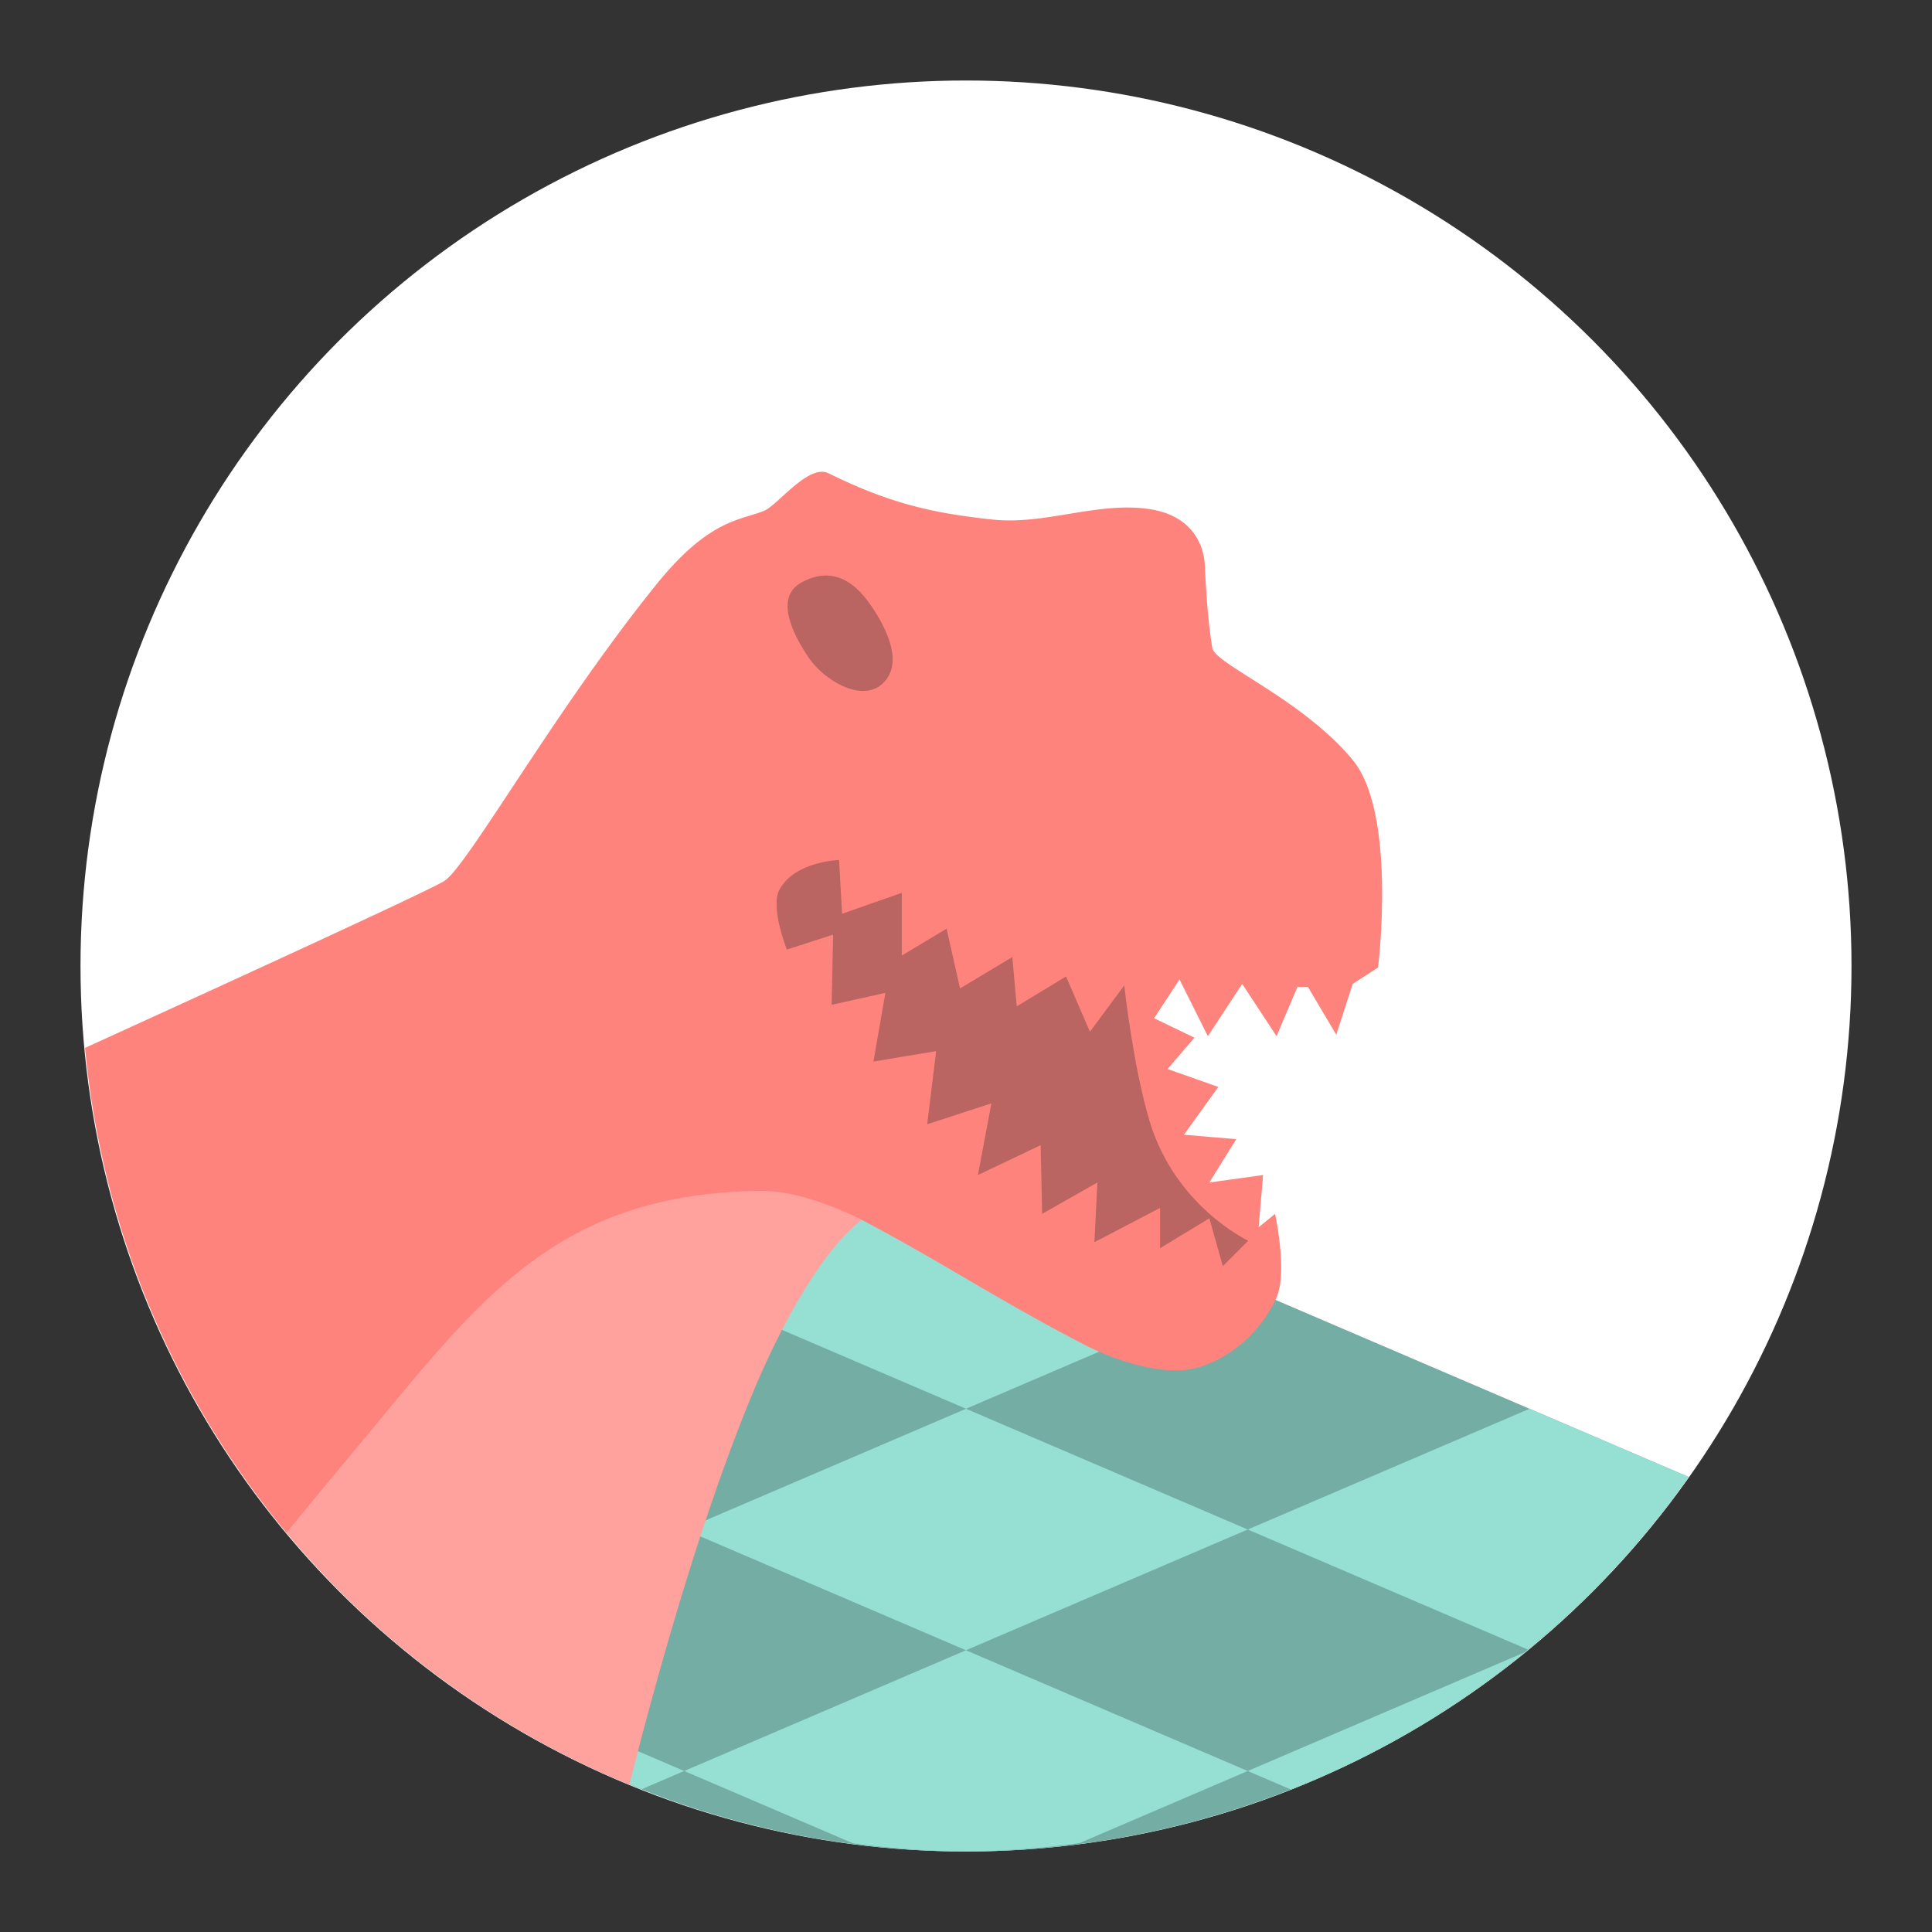 <svg xmlns="http://www.w3.org/2000/svg" width="192" height="192"><rect width="100%" height="100%" fill="#333333" stroke="none"/><circle cx="96" cy="96" r="88" style="fill:#fff"/><path d="m96 116-71.756 30.752A88 88 0 0 0 96 184a88 88 0 0 0 71.805-37.227L96 116z" style="fill:#73ada4"/><path d="m96 116-28 12 28 12 28-12-28-12zm0 24-28 12 28 12 28-12-28-12zm28 12 27.842 11.932a88 88 0 0 0 15.963-17.158L152 140.001l-28 12zm-28 12-28 12 16.783 7.193A88 88 0 0 0 96 184a88 88 0 0 0 11.281-.834L124 176l-28-12zm28 12 4.291 1.838a88 88 0 0 0 23.248-13.641L124 176zm-56 0-27.494-11.783a88 88 0 0 0 23.283 13.588l4.21-1.805zm0-24-28-12-15.756 6.752A88 88 0 0 0 40.14 163.94l27.859-11.939z" style="fill:#96dfd3"/><path d="M81.562 46.889c-1.927.137-4.402 3.343-5.594 3.856-2.259.972-5.397.732-10.684 7.271-10.169 12.576-18.827 28.083-21.137 29.539-1.664 1.049-24.9 11.66-35.695 16.582a88 88 0 0 0 54.092 73.213c2.65-10.486 7.138-26.697 12.385-39.211 2.895-6.904 6.935-14.039 10.703-16.914 7.893 4.15 13.258 7.792 21.941 12.314 3.123 1.627 8.031 3.317 11.424 2.375 3.376-.938 6.457-3.767 7.865-6.975 1.114-2.536-.148-8.308-.148-8.308l-1.633 1.336.445-5.194-5.341.742 2.67-4.304-5.194-.444 3.414-4.75-5.045-1.779 2.67-3.115-4.006-1.93 2.524-3.857 2.818 5.639 3.412-5.194 3.414 5.194 2.077-4.897h1.039l2.818 4.748 1.633-5.045 2.521-1.633s1.897-15.29-2.521-20.625c-5.011-6.05-13.673-9.521-13.947-11.127-.396-2.314-.608-5.235-.742-8.162-.115-2.492-1.608-5.052-5.49-5.638-5.147-.778-10.405 1.589-15.58 1.039-5.73-.61-10.098-1.52-16.32-4.6a1.503 1.503 0 0 0-.788-.146z" style="fill:#ff837d"/><path d="M78.195 94.368s-1.667-4.17-.742-5.935c1.489-2.84 5.935-2.968 5.935-2.968l.297 5.342 5.935-2.077v6.231l4.451-2.67 1.336 5.935 5.193-3.116.445 4.896 4.897-2.967 2.374 5.49 3.412-4.6s.867 7.992 2.523 13.502c2.547 8.476 9.793 11.87 9.793 11.87l-2.523 2.523-1.335-4.749-4.897 2.968v-4.006l-6.528 3.412.296-5.935-5.49 3.116-.148-6.825-6.232 2.967 1.336-7.122-6.38 2.078.89-7.27-6.232 1.038 1.187-6.826-5.342 1.187.149-6.973zM80.42 65.434c-1.433-2.082-3.616-6.027-.742-7.567s5.09-.277 6.825 2.226c1.737 2.502 3.304 5.934 1.187 7.863-2.116 1.93-5.837-.44-7.27-2.522z" style="fill:#ba6561"/><path d="M75.541 118.35c-20.841.271-28.302 11.435-40.498 26.019a1190.19 1190.19 0 0 0-6.568 7.945 88.01 88.01 0 0 0 34.07 25.037c2.649-10.486 7.137-26.697 12.385-39.21 2.895-6.905 6.934-14.04 10.703-16.915 0 0-5.508-2.936-10.091-2.876z" style="fill:#fff;opacity:.25"/></svg>
